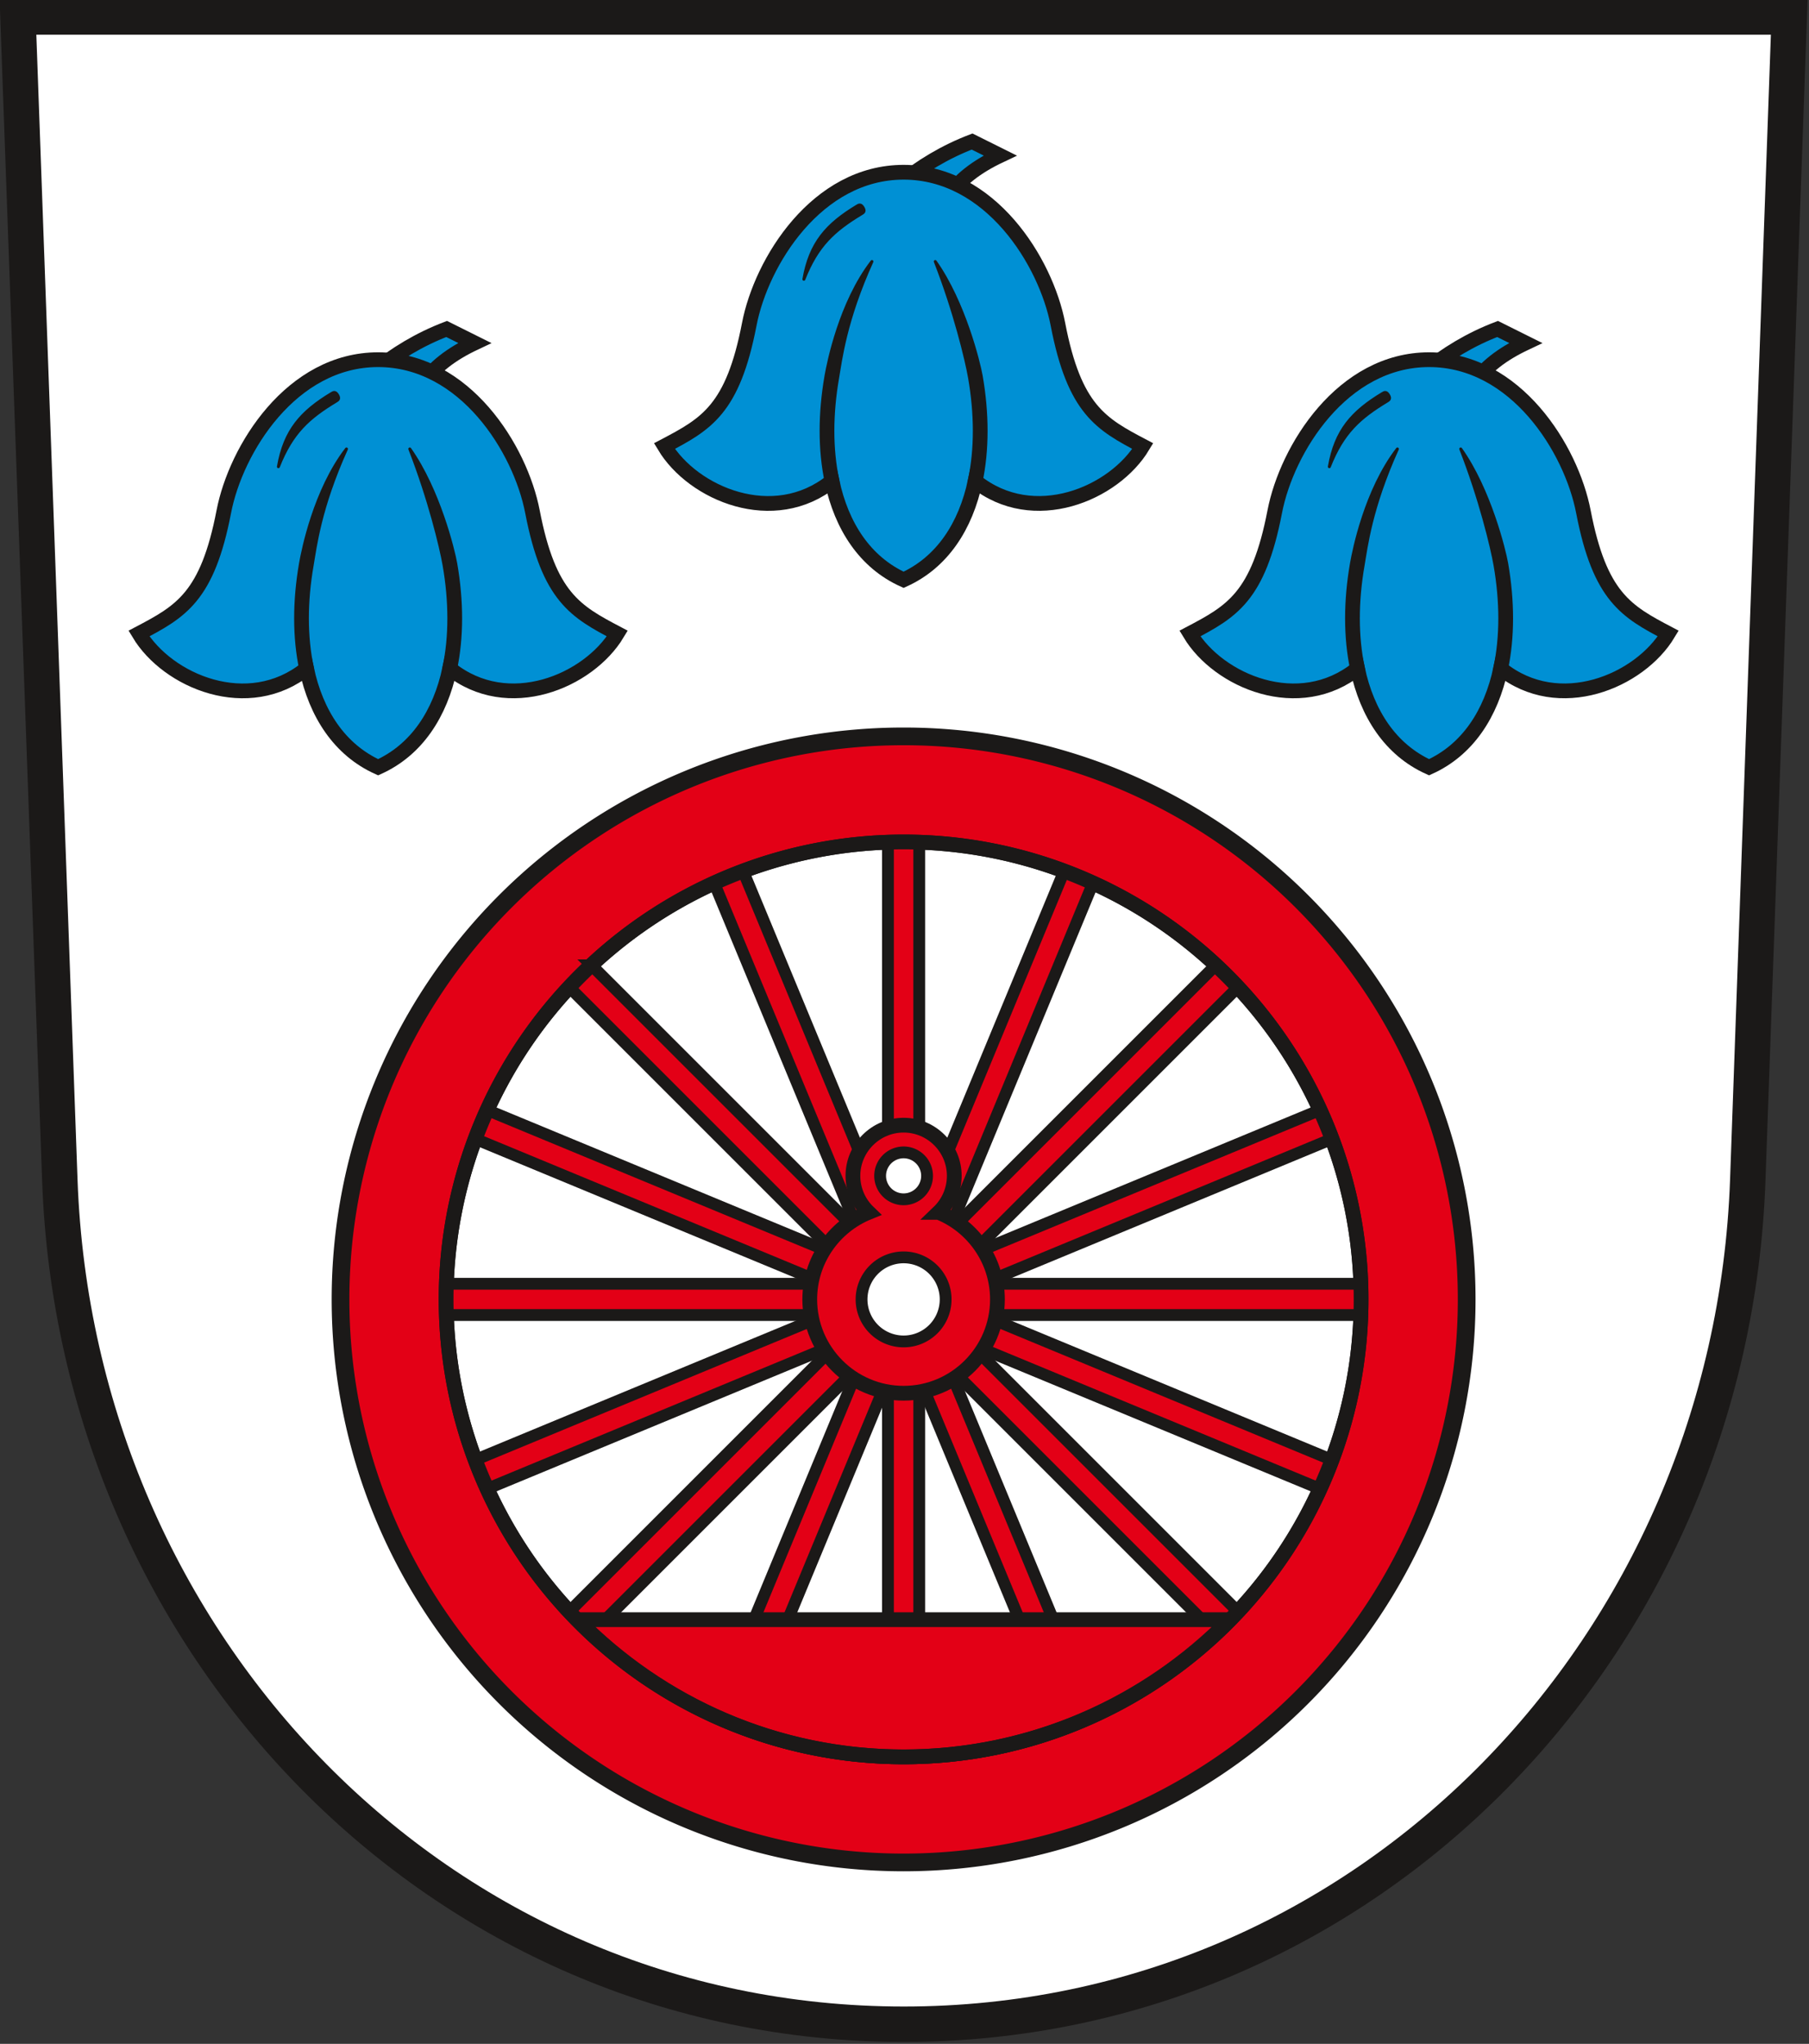 <?xml version="1.0" encoding="UTF-8" standalone="no"?>
<svg
   xmlns:dc="http://purl.org/dc/elements/1.1/"
   xmlns:cc="http://creativecommons.org/ns#"
   xmlns:rdf="http://www.w3.org/1999/02/22-rdf-syntax-ns#"
   xmlns:svg="http://www.w3.org/2000/svg"
   xmlns="http://www.w3.org/2000/svg"
   xmlns:sodipodi="http://sodipodi.sourceforge.net/DTD/sodipodi-0.dtd"
   xmlns:inkscape="http://www.inkscape.org/namespaces/inkscape"
   version="1.1"
   width="288"
   height="325.415"
   id="svg197"
   viewBox="0 0 288 325.415"
   sodipodi:docname="Wappen Viewegsgarten-Bebelhof.svg"
   inkscape:version="0.92.3 (2405546, 2018-03-11)">
  <rect x="0" y="0" width="288" height="325.415" fill="#333333" stroke="none"/>
  <defs
     id="defs201" />
  <sodipodi:namedview
     pagecolor="#ffffff"
     bordercolor="#666666"
     borderopacity="1"
     objecttolerance="10"
     gridtolerance="10"
     guidetolerance="10"
     inkscape:pageopacity="0"
     inkscape:pageshadow="2"
     inkscape:window-width="1600"
     inkscape:window-height="850"
     id="namedview199"
     showgrid="false"
     inkscape:zoom="1.5857392"
     inkscape:cx="239.50148"
     inkscape:cy="155.96896"
     inkscape:window-x="-8"
     inkscape:window-y="-8"
     inkscape:window-maximized="1"
     inkscape:current-layer="svg197" />
  <g
     id="Layer1000"
     transform="matrix(0.829,0,0,0.829,-107.702,-204.56)">
    <path
       d="m 133.37,250.016 8.039,223.435 c 3.21,89.21 72.808,162.077 162.077,162.077 89.268,0 158.896,-72.865 162.077,-162.077 l 7.965,-223.435 z"
       style="fill:#ffffff;fill-rule:evenodd"
       id="path125"
       inkscape:connector-curvature="0" />
    <g
       id="Layer1001">
      <path
         d="M 303.449,388.183 A 108.135,108.135 0 0 1 411.584,496.318 108.135,108.135 0 1 1 303.449,388.183 Z"
         style="fill:#e30016;fill-rule:evenodd;stroke:#1b1918;stroke-width:3.402;stroke-linecap:butt;stroke-linejoin:miter;stroke-dasharray:none"
         id="path127"
         inkscape:connector-curvature="0" />
      <path
         d="m 303.449,408.459 a 87.859,87.859 0 0 1 87.859,87.859 87.859,87.859 0 1 1 -87.859,-87.859 z"
         style="fill:#ffffff;fill-rule:evenodd;stroke:#1b1918;stroke-width:2.835;stroke-linecap:butt;stroke-linejoin:miter;stroke-dasharray:none"
         id="path129"
         inkscape:connector-curvature="0" />
      <g
         id="Layer1002">
        <path
           d="m 306.452,408.515 v 175.605 c -0.998,0.034 -1.998,0.057 -3.004,0.057 -1.006,0 -2.006,-0.024 -3.004,-0.057 V 408.515 c 0.998,-0.034 1.998,-0.057 3.004,-0.057 1.006,0 2.006,0.023 3.004,0.057 z"
           style="fill:#e30016;fill-rule:evenodd;stroke:#1b1918;stroke-width:2.268;stroke-linecap:butt;stroke-linejoin:miter;stroke-dasharray:none"
           id="path131"
           inkscape:connector-curvature="0" />
        <path
           d="m 272.627,414.058 67.191,162.212 c -1.817,0.831 -3.668,1.599 -5.548,2.308 L 267.079,416.366 c 1.817,-0.831 3.668,-1.599 5.548,-2.308 z"
           style="fill:#e30016;fill-rule:evenodd;stroke:#1b1918;stroke-width:2.268;stroke-linecap:butt;stroke-linejoin:miter;stroke-dasharray:none"
           id="path133"
           inkscape:connector-curvature="0" />
        <path
           d="m 243.536,432.158 124.073,124.073 c -1.368,1.464 -2.784,2.88 -4.247,4.248 L 239.288,436.405 c 1.368,-1.463 2.784,-2.88 4.248,-4.247 z"
           style="fill:#e30016;fill-rule:evenodd;stroke:#1b1918;stroke-width:2.268;stroke-linecap:butt;stroke-linejoin:miter;stroke-dasharray:none"
           id="path135"
           inkscape:connector-curvature="0" />
        <path
           d="m 223.496,459.95 162.212,67.19 c -0.708,1.88 -1.476,3.73 -2.307,5.547 L 221.188,465.496 c 0.708,-1.88 1.476,-3.73 2.308,-5.547 z"
           style="fill:#e30016;fill-rule:evenodd;stroke:#1b1918;stroke-width:2.268;stroke-linecap:butt;stroke-linejoin:miter;stroke-dasharray:none"
           id="path137"
           inkscape:connector-curvature="0" />
        <path
           d="m 215.646,493.315 175.605,3e-4 c 0.034,0.998 0.057,1.998 0.057,3.003 0,1.006 -0.024,2.006 -0.057,3.004 l -175.605,-3e-4 c -0.034,-0.998 -0.057,-1.998 -0.057,-3.003 0,-1.006 0.023,-2.006 0.057,-3.004 z"
           style="fill:#e30016;fill-rule:evenodd;stroke:#1b1918;stroke-width:2.268;stroke-linecap:butt;stroke-linejoin:miter;stroke-dasharray:none"
           id="path139"
           inkscape:connector-curvature="0" />
        <path
           d="m 221.188,527.141 162.212,-67.191 c 0.831,1.816 1.599,3.667 2.307,5.546 L 223.496,532.687 c -0.831,-1.816 -1.599,-3.667 -2.307,-5.546 z"
           style="fill:#e30016;fill-rule:evenodd;stroke:#1b1918;stroke-width:2.268;stroke-linecap:butt;stroke-linejoin:miter;stroke-dasharray:none"
           id="path141"
           inkscape:connector-curvature="0" />
        <path
           d="M 239.288,556.231 363.361,432.158 c 1.464,1.368 2.88,2.784 4.248,4.248 L 243.536,560.479 c -1.463,-1.368 -2.88,-2.784 -4.248,-4.248 z"
           style="fill:#e30016;fill-rule:evenodd;stroke:#1b1918;stroke-width:2.268;stroke-linecap:butt;stroke-linejoin:miter;stroke-dasharray:none"
           id="path143"
           inkscape:connector-curvature="0" />
        <path
           d="m 267.08,576.271 67.19,-162.212 c 1.88,0.708 3.73,1.476 5.547,2.307 l -67.19,162.212 c -1.88,-0.708 -3.73,-1.476 -5.547,-2.308 z"
           style="fill:#e30016;fill-rule:evenodd;stroke:#1b1918;stroke-width:2.268;stroke-linecap:butt;stroke-linejoin:miter;stroke-dasharray:none"
           id="path145"
           inkscape:connector-curvature="0" />
      </g>
      <path
         d="m 366.08,557.827 c -15.959,16.246 -38.151,26.351 -62.631,26.351 -24.48,0 -46.672,-10.105 -62.631,-26.351 z"
         style="fill:#e30016;fill-rule:evenodd;stroke:#1b1918;stroke-width:2.835;stroke-linecap:butt;stroke-linejoin:miter;stroke-dasharray:none"
         id="path148"
         inkscape:connector-curvature="0" />
      <path
         d="m 303.449,408.459 a 87.859,87.859 0 0 1 87.859,87.859 87.859,87.859 0 1 1 -87.859,-87.859 z"
         style="fill:none;stroke:#1b1918;stroke-width:2.835;stroke-linecap:butt;stroke-linejoin:miter;stroke-dasharray:none"
         id="path150"
         inkscape:connector-curvature="0" />
      <g
         id="Layer1003">
        <path
           d="m 310.181,479.604 c 6.608,2.677 11.29,9.166 11.29,16.714 0,9.926 -8.096,18.022 -18.022,18.022 -9.927,0 -18.023,-8.096 -18.023,-18.022 0,-7.548 4.682,-14.037 11.29,-16.714 -1.847,-1.773 -3,-4.264 -3,-7.016 0,-5.36 4.372,-9.732 9.732,-9.732 5.36,0 9.732,4.372 9.732,9.732 0,2.752 -1.153,5.243 -3,7.016 z"
           style="fill:#e30016;fill-rule:evenodd;stroke:#1b1918;stroke-width:2.835;stroke-linecap:butt;stroke-linejoin:miter;stroke-dasharray:none"
           id="path152"
           inkscape:connector-curvature="0" />
        <path
           d="m 303.449,468.083 a 4.506,4.506 0 0 1 4.506,4.506 4.506,4.506 0 1 1 -4.506,-4.506 z"
           style="fill:#ffffff;fill-rule:evenodd;stroke:#1b1918;stroke-width:2.268;stroke-linecap:butt;stroke-linejoin:miter;stroke-dasharray:none"
           id="path154"
           inkscape:connector-curvature="0" />
        <path
           d="m 303.449,488.244 a 8.074,8.074 0 0 1 8.074,8.074 8.074,8.074 0 1 1 -8.074,-8.074 z"
           style="fill:#ffffff;fill-rule:evenodd;stroke:#1b1918;stroke-width:2.268;stroke-linecap:butt;stroke-linejoin:miter;stroke-dasharray:none"
           id="path156"
           inkscape:connector-curvature="0" />
      </g>
    </g>
    <g
       id="Layer1004">
      <g
         id="Layer1005">
        <path
           d="m 210.879,320.763 c 2.324,-3.455 5.668,-6.004 10.196,-8.143 l -5.386,-2.683 c -5.168,1.973 -9.854,4.787 -14.143,8.299 z"
           style="fill:#0090d4;fill-rule:evenodd;stroke:#1b1918;stroke-width:2.835;stroke-linecap:butt;stroke-linejoin:miter;stroke-dasharray:none"
           id="path160"
           inkscape:connector-curvature="0" />
        <path
           d="m 188.78,375.146 c 1.841,8.69 6.359,15.627 13.755,18.966 7.398,-3.34 11.916,-10.279 13.756,-18.971 11.189,9.003 26.659,2.48 32.179,-6.709 -8.023,-4.224 -13.138,-6.999 -16.296,-23.393 -2.319,-12.039 -12.978,-29.203 -29.639,-29.203 -16.661,0 -27.32,17.164 -29.639,29.203 -3.158,16.394 -8.273,19.169 -16.296,23.393 5.52,9.19 20.991,15.716 32.179,6.714 z"
           style="fill:#0090d4;fill-rule:evenodd;stroke:#1b1918;stroke-width:2.835;stroke-linecap:butt;stroke-linejoin:miter;stroke-dasharray:none"
           id="path162"
           inkscape:connector-curvature="0" />
        <path
           d="m 187.673,375.381 c -1.307,-6.174 -1.298,-13.196 -0.039,-20.437 0.436,-2.51 2.731,-14.042 8.822,-21.963 -5.133,11.342 -5.987,18.877 -6.589,22.344 -1.212,6.967 -1.226,13.698 0.021,19.586 0.117,0.554 0.235,1.109 -0.873,1.344 -1.107,0.235 -1.224,-0.32 -1.342,-0.875 z"
           style="fill:#1b1918;fill-rule:evenodd;stroke:#1b1918;stroke-width:0.567;stroke-linecap:round;stroke-linejoin:round;stroke-dasharray:none"
           id="path164"
           inkscape:connector-curvature="0" />
        <path
           d="m 217.436,354.941 c 1.259,7.24 1.269,14.261 -0.037,20.435 -0.117,0.554 -0.235,1.109 -1.342,0.874 -1.107,-0.235 -0.99,-0.789 -0.873,-1.344 1.246,-5.888 1.231,-12.618 0.019,-19.584 -0.603,-3.471 -2.851,-12.785 -6.589,-22.342 5.547,7.845 8.384,19.445 8.821,21.961 z"
           style="fill:#1b1918;fill-rule:evenodd;stroke:#1b1918;stroke-width:0.567;stroke-linecap:round;stroke-linejoin:round;stroke-dasharray:none"
           id="path166"
           inkscape:connector-curvature="0" />
        <path
           d="m 194.459,323.795 c -5.284,3.198 -8.48,6.05 -11.076,12.595 1.208,-6.992 4.399,-10.539 10.199,-14.049 0.364,-0.22 0.727,-0.44 1.166,0.287 0.439,0.727 0.075,0.948 -0.289,1.168 z"
           style="fill:#1b1918;fill-rule:evenodd;stroke:#1b1918;stroke-width:0.567;stroke-linecap:round;stroke-linejoin:round;stroke-dasharray:none"
           id="path168"
           inkscape:connector-curvature="0" />
      </g>
      <g
         id="Layer1006">
        <path
           d="m 412.706,320.763 c 2.324,-3.455 5.668,-6.004 10.196,-8.143 l -5.386,-2.683 c -5.168,1.973 -9.854,4.787 -14.143,8.299 z"
           style="fill:#0090d4;fill-rule:evenodd;stroke:#1b1918;stroke-width:2.835;stroke-linecap:butt;stroke-linejoin:miter;stroke-dasharray:none"
           id="path171"
           inkscape:connector-curvature="0" />
        <path
           d="m 390.607,375.146 c 1.841,8.69 6.359,15.627 13.755,18.966 7.398,-3.34 11.916,-10.279 13.756,-18.971 11.189,9.003 26.659,2.48 32.179,-6.709 -8.023,-4.224 -13.138,-6.999 -16.296,-23.393 -2.319,-12.039 -12.978,-29.203 -29.639,-29.203 -16.662,0 -27.32,17.164 -29.639,29.203 -3.158,16.394 -8.273,19.169 -16.296,23.393 5.52,9.19 20.991,15.716 32.179,6.714 z"
           style="fill:#0090d4;fill-rule:evenodd;stroke:#1b1918;stroke-width:2.835;stroke-linecap:butt;stroke-linejoin:miter;stroke-dasharray:none"
           id="path173"
           inkscape:connector-curvature="0" />
        <path
           d="m 389.5,375.381 c -1.307,-6.174 -1.298,-13.196 -0.039,-20.437 0.436,-2.51 2.731,-14.042 8.822,-21.963 -5.133,11.342 -5.987,18.877 -6.589,22.344 -1.212,6.967 -1.226,13.698 0.021,19.586 0.117,0.554 0.235,1.109 -0.873,1.344 -1.107,0.235 -1.225,-0.32 -1.342,-0.875 z"
           style="fill:#1b1918;fill-rule:evenodd;stroke:#1b1918;stroke-width:0.567;stroke-linecap:round;stroke-linejoin:round;stroke-dasharray:none"
           id="path175"
           inkscape:connector-curvature="0" />
        <path
           d="m 419.263,354.941 c 1.259,7.24 1.269,14.261 -0.037,20.435 -0.117,0.554 -0.235,1.109 -1.342,0.874 -1.107,-0.235 -0.99,-0.789 -0.873,-1.344 1.246,-5.888 1.231,-12.618 0.019,-19.584 -0.604,-3.471 -2.851,-12.785 -6.589,-22.342 5.547,7.845 8.384,19.445 8.821,21.961 z"
           style="fill:#1b1918;fill-rule:evenodd;stroke:#1b1918;stroke-width:0.567;stroke-linecap:round;stroke-linejoin:round;stroke-dasharray:none"
           id="path177"
           inkscape:connector-curvature="0" />
        <path
           d="m 396.285,323.795 c -5.284,3.198 -8.48,6.05 -11.076,12.595 1.208,-6.992 4.399,-10.539 10.199,-14.049 0.364,-0.22 0.727,-0.44 1.166,0.287 0.439,0.727 0.075,0.948 -0.289,1.168 z"
           style="fill:#1b1918;fill-rule:evenodd;stroke:#1b1918;stroke-width:0.567;stroke-linecap:round;stroke-linejoin:round;stroke-dasharray:none"
           id="path179"
           inkscape:connector-curvature="0" />
      </g>
      <g
         id="Layer1007">
        <path
           d="m 311.792,284.763 c 2.324,-3.455 5.668,-6.004 10.196,-8.143 l -5.386,-2.683 c -5.168,1.973 -9.854,4.787 -14.143,8.299 z"
           style="fill:#0090d4;fill-rule:evenodd;stroke:#1b1918;stroke-width:2.835;stroke-linecap:butt;stroke-linejoin:miter;stroke-dasharray:none"
           id="path182"
           inkscape:connector-curvature="0" />
        <path
           d="m 289.693,339.146 c 1.841,8.69 6.359,15.627 13.755,18.966 7.398,-3.34 11.916,-10.279 13.756,-18.971 11.189,9.003 26.659,2.48 32.179,-6.709 -8.023,-4.224 -13.138,-6.999 -16.296,-23.393 -2.319,-12.039 -12.978,-29.203 -29.639,-29.203 -16.662,0 -27.32,17.164 -29.639,29.203 -3.158,16.394 -8.273,19.169 -16.296,23.393 5.52,9.19 20.991,15.716 32.179,6.714 z"
           style="fill:#0090d4;fill-rule:evenodd;stroke:#1b1918;stroke-width:2.835;stroke-linecap:butt;stroke-linejoin:miter;stroke-dasharray:none"
           id="path184"
           inkscape:connector-curvature="0" />
        <path
           d="m 288.586,339.381 c -1.307,-6.174 -1.298,-13.196 -0.039,-20.437 0.436,-2.51 2.731,-14.042 8.822,-21.963 -5.133,11.342 -5.987,18.877 -6.59,22.344 -1.212,6.967 -1.226,13.698 0.021,19.586 0.117,0.554 0.235,1.109 -0.873,1.344 -1.107,0.235 -1.224,-0.32 -1.342,-0.875 z"
           style="fill:#1b1918;fill-rule:evenodd;stroke:#1b1918;stroke-width:0.567;stroke-linecap:round;stroke-linejoin:round;stroke-dasharray:none"
           id="path186"
           inkscape:connector-curvature="0" />
        <path
           d="m 318.35,318.941 c 1.259,7.24 1.269,14.261 -0.037,20.435 -0.117,0.554 -0.235,1.109 -1.342,0.874 -1.107,-0.235 -0.99,-0.789 -0.873,-1.344 1.246,-5.888 1.231,-12.618 0.019,-19.584 -0.604,-3.471 -2.851,-12.785 -6.589,-22.342 5.547,7.845 8.384,19.445 8.821,21.961 z"
           style="fill:#1b1918;fill-rule:evenodd;stroke:#1b1918;stroke-width:0.567;stroke-linecap:round;stroke-linejoin:round;stroke-dasharray:none"
           id="path188"
           inkscape:connector-curvature="0" />
        <path
           d="m 295.372,287.795 c -5.284,3.198 -8.48,6.05 -11.076,12.595 1.208,-6.992 4.399,-10.539 10.199,-14.049 0.364,-0.22 0.727,-0.44 1.166,0.287 0.439,0.727 0.075,0.948 -0.289,1.168 z"
           style="fill:#1b1918;fill-rule:evenodd;stroke:#1b1918;stroke-width:0.567;stroke-linecap:round;stroke-linejoin:round;stroke-dasharray:none"
           id="path190"
           inkscape:connector-curvature="0" />
      </g>
    </g>
    <path
       d="m 133.37,250.016 8.039,223.435 c 3.21,89.21 72.808,162.077 162.077,162.077 89.268,0 158.896,-72.865 162.077,-162.077 l 7.965,-223.435 z"
       style="fill:none;stroke:#1b1918;stroke-width:6.803;stroke-linecap:butt;stroke-linejoin:miter;stroke-dasharray:none"
       id="path194"
       inkscape:connector-curvature="0" />
  </g>
</svg>
